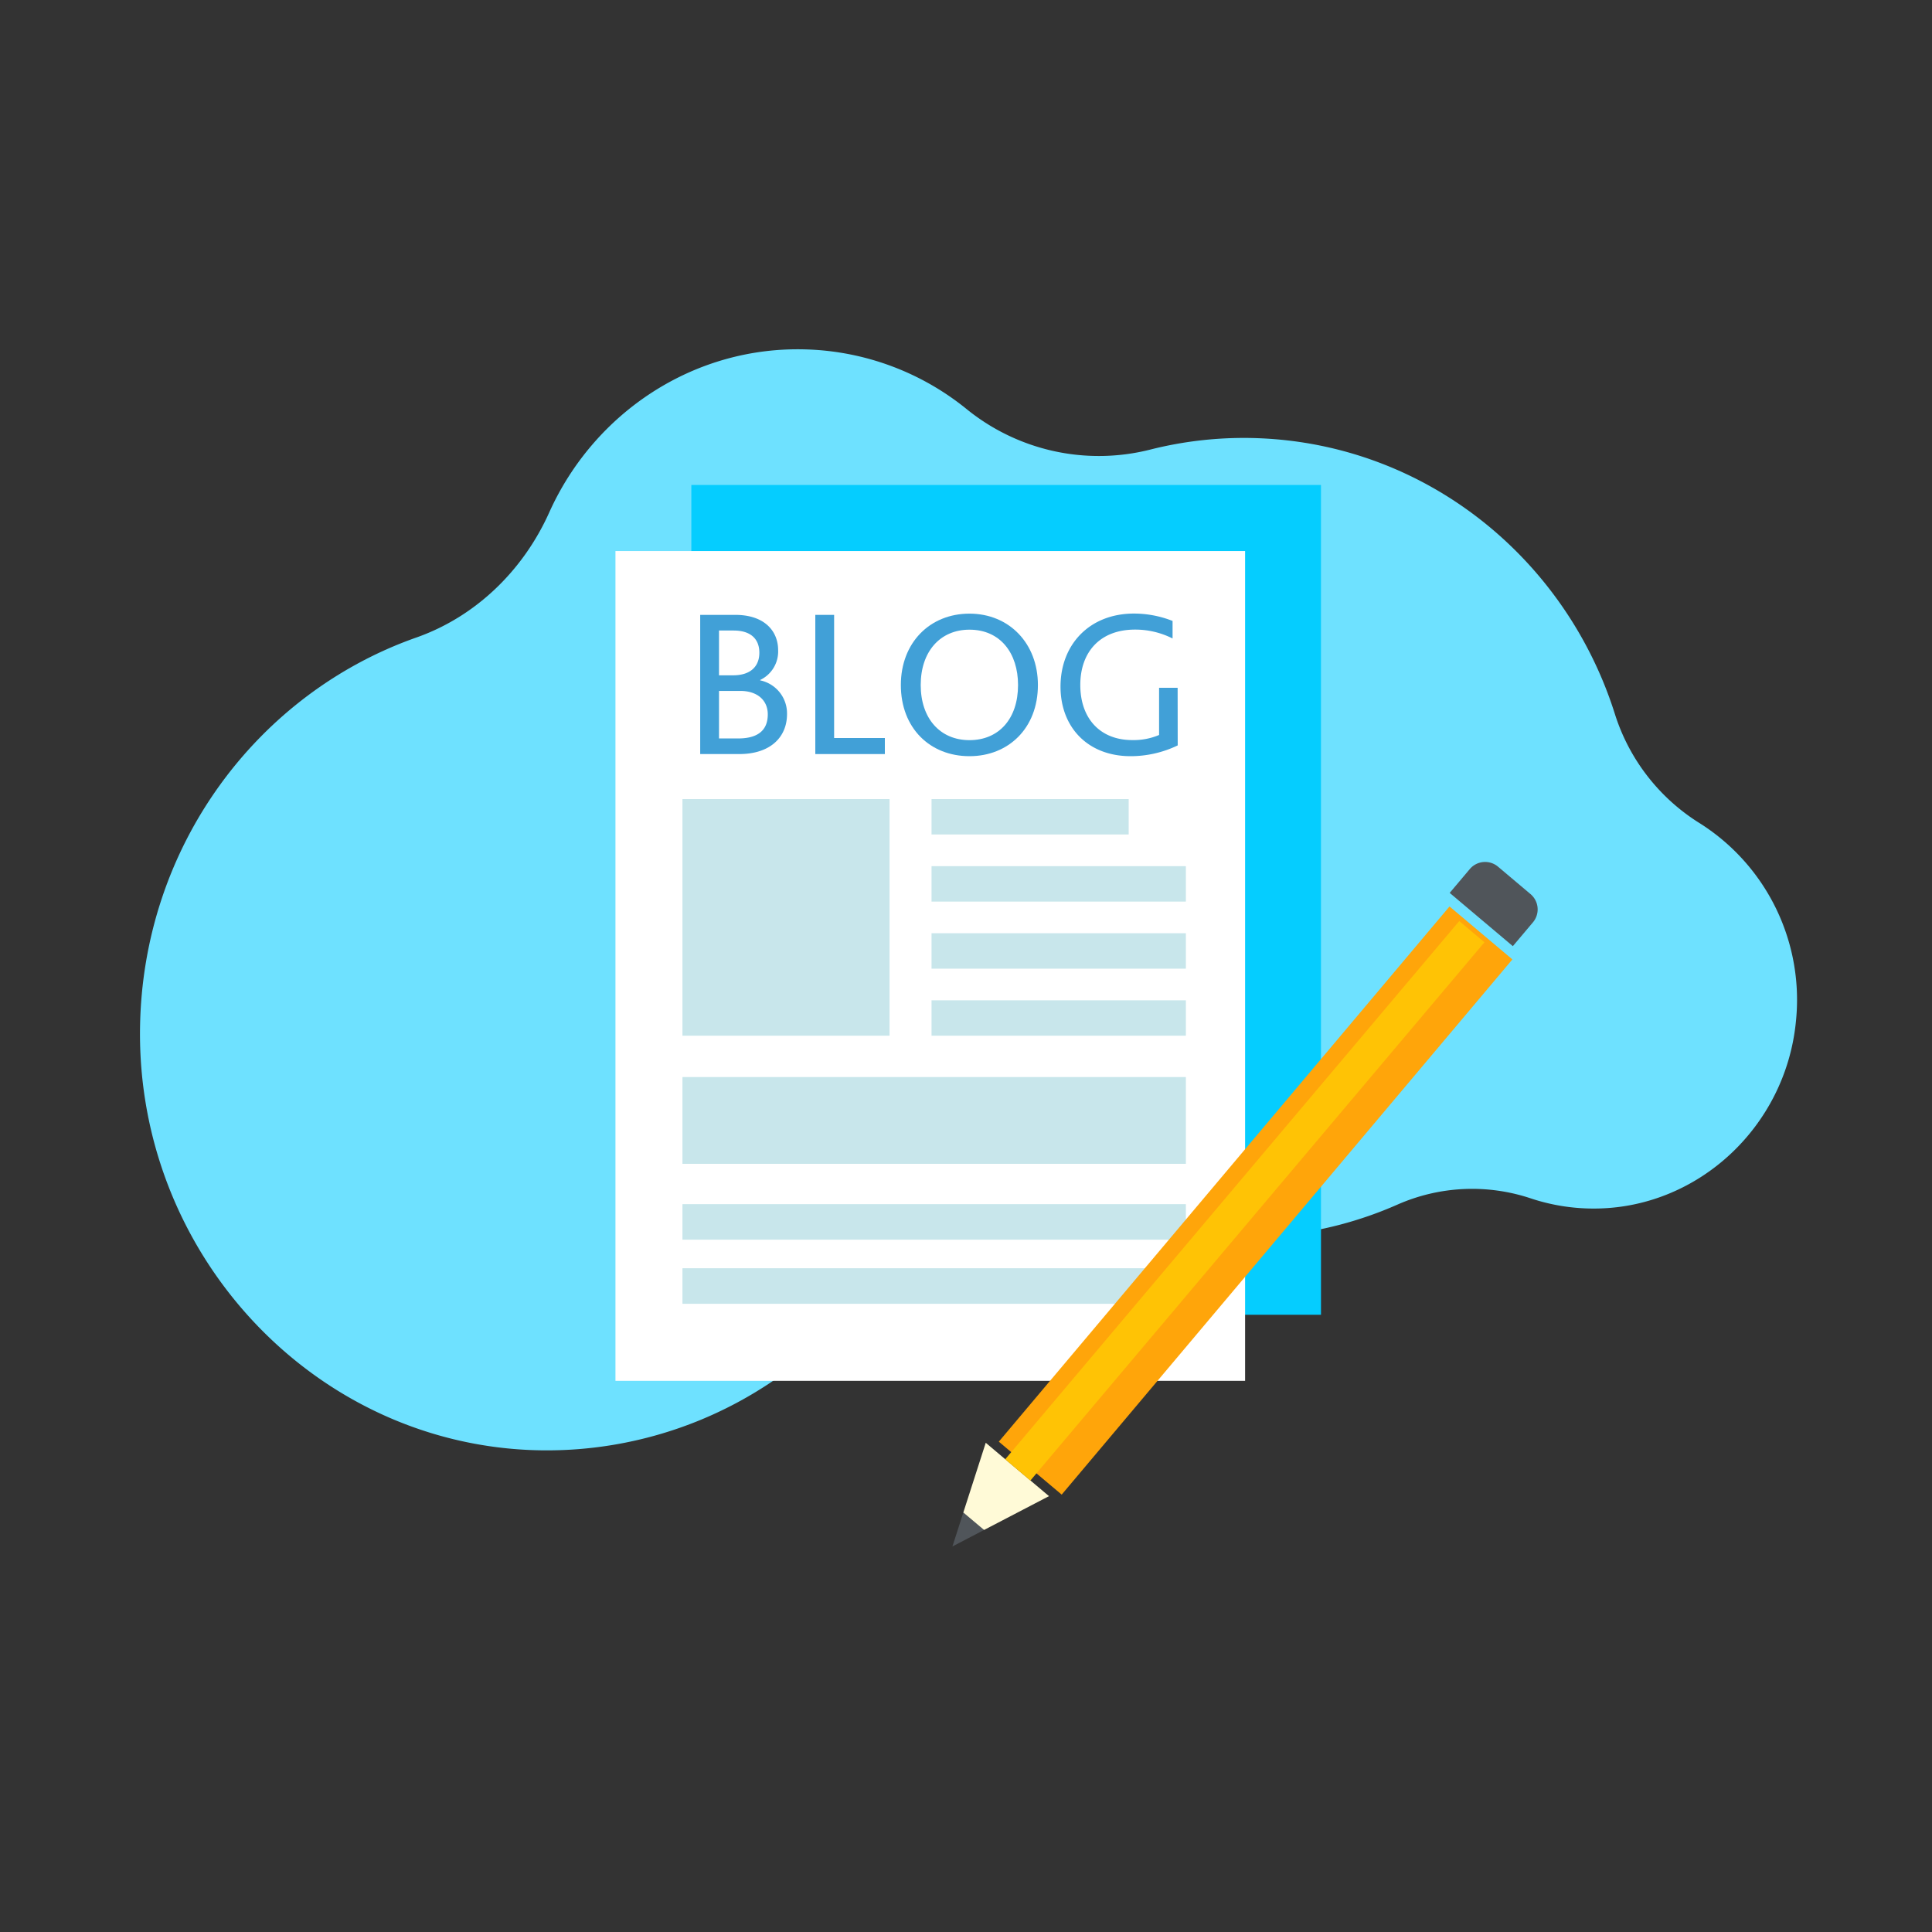 <svg xmlns="http://www.w3.org/2000/svg" viewBox="0 0 500 500"><rect x="0" y="0" width="500" height="500" fill="#333333" stroke="none"/><defs><style>.cls-1{fill:#6ee1ff;}.cls-2{fill:#05cdff;}.cls-3{fill:#fff;}.cls-4{fill:#c8e6eb;}.cls-5{fill:#41a0d7;}.cls-6{fill:#ffa50a;}.cls-7{fill:#fffad7;}.cls-8{fill:#50555a;}.cls-9{fill:#ffc305;}</style></defs><title>2476311</title><g id="OBJECTS"><path class="cls-1" d="M107.72,165c15.34-5.39,27.65-17.3,34.42-32.38C153.71,106.87,179.6,89.37,209,90.44a69.22,69.22,0,0,1,41,15.3,54.29,54.29,0,0,0,47.5,10.66,98.9,98.9,0,0,1,28-3C369.24,115,405.4,144.75,418,185a51.58,51.58,0,0,0,22,28.12,54.07,54.07,0,0,1,24.74,51.64c-2.79,26.69-24.91,47.44-51.13,48a51.45,51.45,0,0,1-17.33-2.58,47.91,47.91,0,0,0-34.6,1.56,99.23,99.23,0,0,1-62.1,6c-29.86-6.79-61.15,3-82.65,25.35a104.22,104.22,0,0,1-79.8,32.17C80.45,372.83,35.41,324.08,36.24,266,36.9,218.82,66.8,179.41,107.72,165Z"/><rect class="cls-2" x="178.92" y="125.51" width="162.95" height="214.75"/><rect class="cls-3" x="159.28" y="142.61" width="162.95" height="214.75"/><rect class="cls-4" x="176.62" y="206.8" width="53.59" height="61.24"/><rect class="cls-4" x="241.08" y="206.8" width="51.02" height="9.16"/><rect class="cls-4" x="241.08" y="258.88" width="65.82" height="9.16"/><rect class="cls-4" x="241.08" y="241.52" width="65.82" height="9.17"/><rect class="cls-4" x="241.08" y="224.16" width="65.82" height="9.17"/><path class="cls-5" d="M181.21,159.13h9.08c7.65,0,11.09,4.27,11.09,9.13a8.16,8.16,0,0,1-4.64,7.71v.11a8.73,8.73,0,0,1,6.94,8.74c0,5.91-4.27,10.33-12.36,10.33H181.21Zm8.53,15.64c4.43,0,6.78-2.25,6.78-5.85,0-3.34-2-5.74-6.67-5.74h-3.77v11.59Zm1.31,16.34c4.7,0,7.65-1.81,7.65-6.23,0-3.72-2.78-6.07-7.1-6.07h-5.52v12.3Z"/><path class="cls-5" d="M211,159.13h4.87V191H229v4.15H211Z"/><path class="cls-5" d="M233.14,177.28c0-10.93,7.49-18.47,17.76-18.47s17.71,7.7,17.71,18.47c0,11.2-7.65,18.42-17.71,18.42C240.68,195.7,233.14,188.43,233.14,177.28Zm30.33,0c0-8.25-4.59-14.32-12.57-14.32-7.6,0-12.62,5.68-12.62,14.32s5,14.27,12.62,14.27S263.47,186,263.47,177.28Z"/><path class="cls-5" d="M304.79,192.91a28.12,28.12,0,0,1-12.18,2.79c-11.1,0-18.15-7.49-18.15-18,0-11,7.6-18.91,19-18.91a27.21,27.21,0,0,1,10,1.91v4.54a21.36,21.36,0,0,0-9.73-2.3c-9.12,0-14.15,5.9-14.15,14.32,0,8.74,5.19,14.27,13.44,14.27a16.79,16.79,0,0,0,6.95-1.32V178h4.8Z"/><rect class="cls-4" x="176.62" y="278.74" width="130.28" height="22.46"/><rect class="cls-4" x="176.62" y="311.63" width="130.28" height="9.2"/><rect class="cls-4" x="176.62" y="328.22" width="130.28" height="9.2"/><rect class="cls-6" x="230.92" y="299.93" width="182.25" height="21.41" transform="matrix(-0.64, 0.76, -0.76, -0.64, 767.14, 264.75)"/><polygon class="cls-7" points="271.48 387.2 254.68 395.95 250.73 395.19 249.31 391.43 255.11 373.39 271.48 387.2"/><polygon class="cls-8" points="254.68 395.95 246.49 400.22 249.31 391.43 254.68 395.95"/><rect class="cls-9" x="231.03" y="306.47" width="182.25" height="8.53" transform="translate(-123.08 356.65) rotate(-49.85)"/><path class="cls-8" d="M381,222.18h8.06a5.19,5.19,0,0,1,5.19,5.19v11a5.19,5.19,0,0,1-5.19,5.19H381a0,0,0,0,1,0,0V222.18A0,0,0,0,1,381,222.18Z" transform="translate(-40.31 379.04) rotate(-49.85)"/></g></svg>